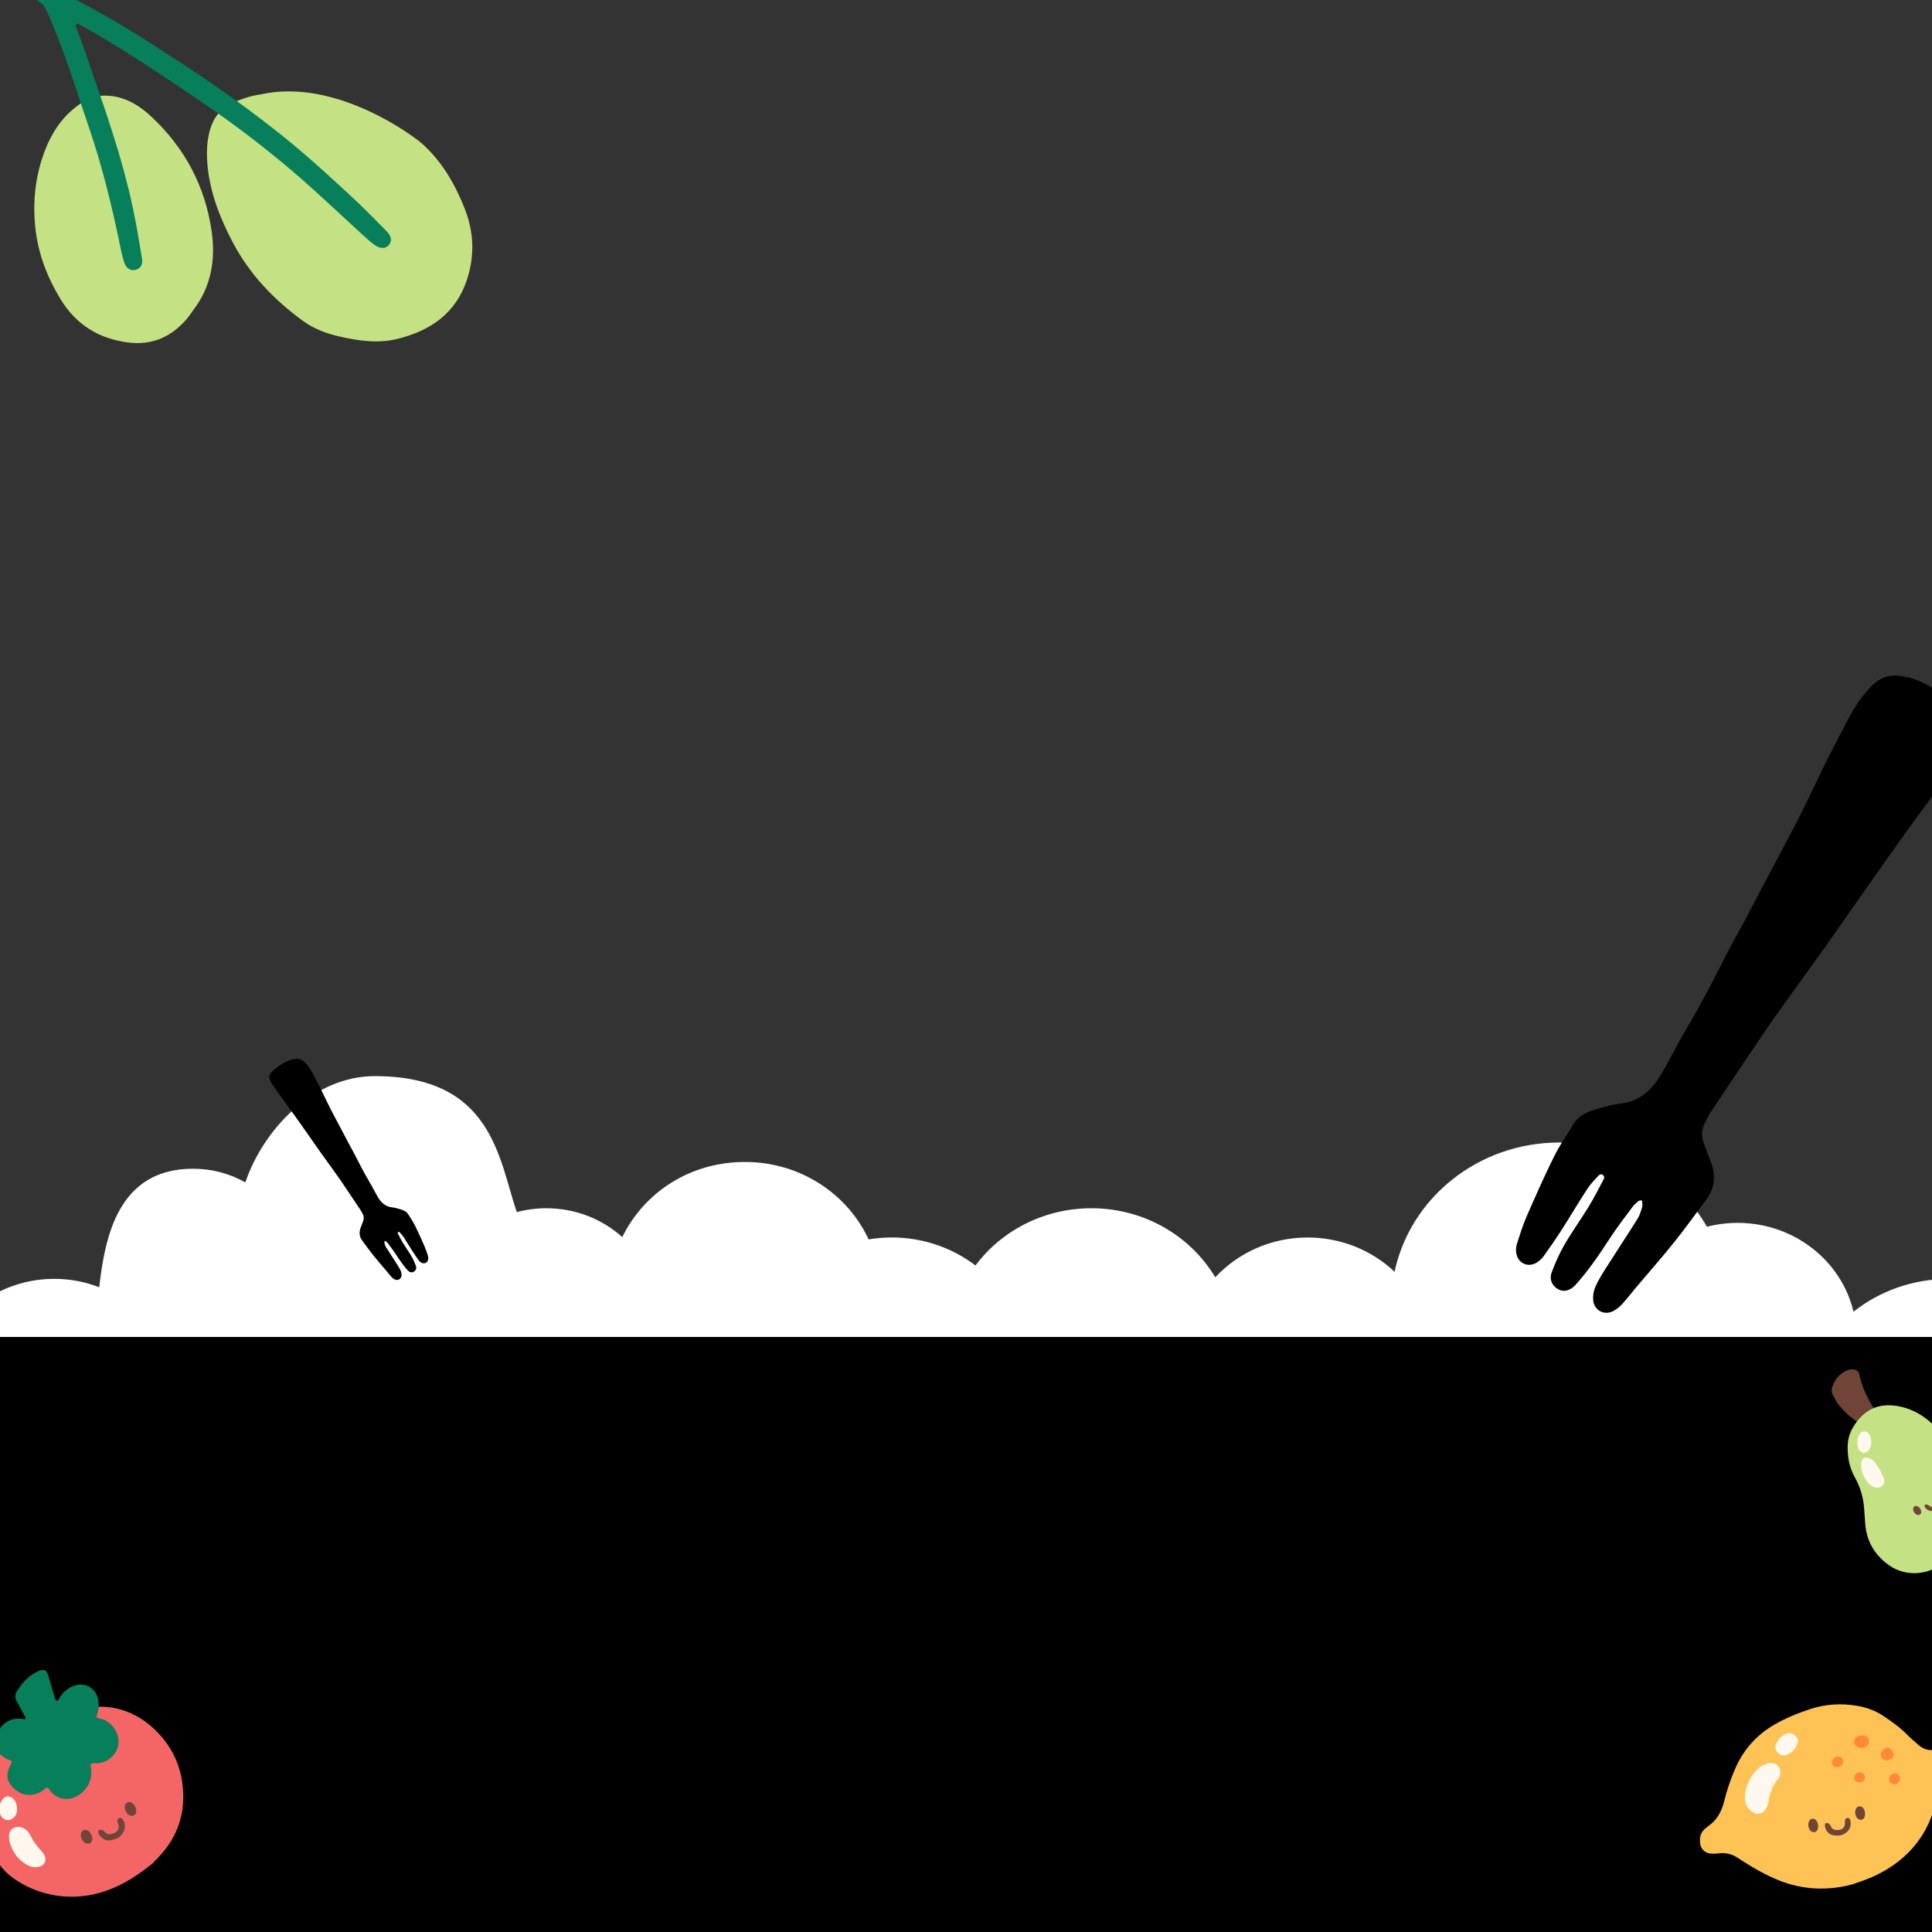 <svg width="500" height="500" viewBox="0 0 500 500" fill="none" xmlns="http://www.w3.org/2000/svg">
    <rect x="0" y="0" width="500" height="500" fill="#333333" stroke="none"/>
    <g clip-path="url(#clip0_456_2906)">
        <path d="M536.99 348C530.033 337.756 518.027 330.976 504.362 330.976C495 330.976 486.405 334.161 479.686 339.463C476.555 326.304 464.321 316.479 449.703 316.479C446.955 316.479 444.291 316.828 441.75 317.487C434.358 304.488 420.019 295.681 403.555 295.681C382.519 295.681 364.976 310.049 360.912 329.139C355.127 323.658 347.185 320.263 338.424 320.263C328.927 320.263 320.384 324.247 314.516 330.567C308.129 319.894 296.165 312.695 282.459 312.695C270.1 312.695 259.162 318.536 252.454 327.502C246.492 322.969 238.965 320.253 230.775 320.253C228.732 320.253 226.742 320.433 224.793 320.752C219.339 308.951 207.064 300.713 192.787 300.713C178.51 300.713 166.639 308.671 161.051 320.163C155.909 315.53 148.993 312.695 141.394 312.695C138.739 312.695 136.178 313.044 133.742 313.693C129.056 299.945 127.5 278.5 97 278.5C81.168 278.5 68.155 292.241 63.5 306C59.529 303.753 54.905 302.465 49.96 302.465C30.5 302.465 27.16 320.223 25.678 333.143C22.09 331.745 18.161 330.966 14.055 330.966C1.687 330.966 -8.992 337.926 -14 347.99H537L536.99 348Z" fill="white"/>
        <g clip-path="url(#clip1_456_2906)">
            <rect width="500" height="154" transform="translate(0 346)" fill="currentColor"/>
            <path d="M475.426 363.02C475.047 362.315 474.661 361.614 474.289 360.904C474.006 360.364 473.944 359.784 474.114 359.206C474.741 357.065 476.017 355.475 478.119 354.623C478.644 354.411 479.196 354.304 479.768 354.404C480.548 354.54 481.035 354.979 481.2 355.755C481.77 358.453 482.881 360.931 484.223 363.321C484.868 364.47 485.77 365.415 486.676 366.353C487.276 366.973 487.357 367.448 486.932 368.183C486.793 368.425 486.623 368.652 486.442 368.864C485.769 369.655 484.918 369.853 483.944 369.548C482.017 368.946 480.346 367.895 478.812 366.605C477.547 365.541 476.425 364.345 475.425 363.018L475.426 363.02Z" fill="#704537"/>
            <path d="M507.9 396.224C507.504 396.231 507.17 396.514 507.1 396.902C506.853 398.279 506.112 401.441 504.279 403.31C499.598 408.082 493.016 408.031 488.935 405.133C485.157 402.451 483.009 398.852 482.706 394.194C482.624 392.934 482.528 391.673 482.435 390.411C482.22 387.529 481.444 384.838 480.011 382.297C478.591 379.778 478.103 376.986 478.179 374.108C478.252 371.294 479.524 368.983 481.369 366.955C483.965 364.102 487.268 363.262 490.948 363.861C494.118 364.376 496.932 365.767 499.377 367.869C499.864 368.287 500.332 368.725 500.799 369.164C502.084 370.373 503.642 371.109 505.278 371.679C506.964 372.268 508.683 372.762 510.371 373.338C512.187 373.955 513.943 374.749 515.326 376.103C518.072 378.788 519.562 382.039 519.499 385.947C519.442 389.478 517.73 392.025 514.872 393.913C512.825 395.265 510.616 396.149 508.13 396.215C508.055 396.218 507.979 396.218 507.901 396.221L507.9 396.224Z" fill="#C4E283"/>
            <path d="M487.398 382.308C487.76 383.034 487.84 383.778 487.231 384.436C486.673 385.041 485.744 385.201 484.89 384.819C483.878 384.366 483.192 383.552 482.653 382.62C482.124 381.71 481.782 380.718 481.674 379.67C481.625 379.201 481.633 378.699 481.749 378.245C481.964 377.405 482.621 377.071 483.467 377.294C484.15 377.475 484.715 377.872 485.149 378.407C486.572 380.166 486.856 381.21 487.402 382.304L487.398 382.308Z" fill="#FFF8EE"/>
            <path d="M483.818 371.199C483.874 371.328 483.998 371.561 484.073 371.807C484.324 372.63 484.334 373.473 484.116 374.299C484.022 374.656 483.853 375.02 483.629 375.313C482.9 376.272 481.644 376.166 481.045 375.122C480.461 374.105 480.606 371.977 481.322 371.033C481.936 370.223 483.128 370.257 483.818 371.199Z" fill="#FFF8EE"/>
            <path d="M502.565 388.364C502.619 389.356 502.022 390.272 501.115 390.68C500.844 390.803 500.569 390.917 500.284 390.99C499.485 391.191 498.652 390.794 498.206 390.103C498.066 389.887 497.967 389.626 498.183 389.455C498.318 389.347 498.589 389.341 498.774 389.389C498.976 389.441 499.175 389.581 499.331 389.729C499.759 390.139 500.522 389.913 501.087 389.463C501.504 389.131 501.611 388.557 501.388 388.048C501.331 387.92 501.261 387.799 501.204 387.673C501.077 387.392 501.054 387.117 501.348 386.93C501.643 386.74 501.875 386.887 502.079 387.118C502.383 387.46 502.541 387.901 502.567 388.363L502.565 388.364Z" fill="#704537"/>
            <path d="M496.311 389.836C496.705 390.043 496.987 390.41 497.128 390.833C497.169 390.957 497.202 391.082 497.216 391.208C497.282 391.846 496.704 392.239 496.099 392.014C495.55 391.811 495.076 391.091 495.104 390.502C495.131 389.95 495.617 389.585 496.148 389.764C496.203 389.784 496.257 389.808 496.311 389.836Z" fill="#704537"/>
            <path d="M39.462 482.277C35.529 485.421 31.841 487.794 27.666 489.261C21.959 491.269 16.159 491.449 10.376 489.566C7.573 488.653 4.965 487.306 2.635 485.46C0.591 483.839 -0.831 481.74 -2.041 479.472C-3.262 477.182 -4.088 474.739 -4.756 472.242C-4.84 471.927 -4.922 471.607 -4.95 471.283C-5.328 466.681 -4.898 462.24 -2.639 458.075C0.055 453.107 3.973 449.495 8.957 446.895C12.333 445.132 15.766 443.575 19.454 442.594C23.008 441.647 26.598 441.332 30.198 442.161C33.698 442.969 36.797 444.65 39.462 447.053C44.55 451.636 47.212 457.385 47.422 464.224C47.596 469.908 45.853 474.973 42.184 479.338C41.196 480.512 40.096 481.596 39.461 482.275L39.462 482.277Z" fill="#F46666"/>
            <path d="M25.025 444.006C24.919 444.315 25.125 444.641 25.448 444.682C28.611 445.062 30.842 448.301 30.673 450.969C30.554 452.838 29.691 454.233 28.211 455.291C26.961 456.187 25.562 456.432 24.052 456.317C23.674 456.288 23.372 456.625 23.447 456.996C23.483 457.173 23.515 457.343 23.544 457.514C24.137 461.054 22.047 464.006 19.195 465.176C16.803 466.157 14.174 465.269 12.72 463.076C12.675 463.007 12.63 462.935 12.582 462.864C12.416 462.599 12.045 462.545 11.819 462.761C10.545 463.982 9.027 464.606 7.211 464.5C5.811 464.416 4.643 463.804 3.635 462.875C1.604 461 1.4 459.177 2.946 456.263C3.093 455.986 2.953 455.645 2.653 455.557C2.621 455.548 2.592 455.54 2.56 455.529C0.437 454.905 -0.895 453.143 -0.967 450.922C-1.108 446.636 2.561 444.102 6.191 444.931C6.191 444.931 6.194 444.931 6.197 444.93C6.487 444.996 6.719 444.682 6.575 444.419C5.996 443.356 4.917 441.406 4.201 440.049C3.768 439.235 3.966 438.387 4.382 437.697C5.791 435.374 7.588 433.463 10.157 432.397C10.264 432.351 10.373 432.314 10.486 432.283C11.518 432.008 12.089 432.333 12.386 433.337C12.981 435.356 13.578 437.375 14.191 439.388C14.24 439.55 14.3 439.709 14.37 439.876C14.504 440.195 14.948 440.215 15.113 439.913C15.113 439.913 15.115 439.91 15.118 439.907C16.181 437.966 17.692 436.562 19.897 436.06C22.336 435.503 24.763 437.083 25.333 439.52C25.673 440.986 25.594 442.427 25.077 443.844C25.058 443.897 25.04 443.949 25.019 444.005L25.025 444.006Z" fill="#067F5A"/>
            <path d="M7.373 474.168C7.553 474.466 7.817 474.829 8.001 475.231C8.637 476.627 9.549 477.811 10.611 478.909C11.03 479.344 11.396 479.896 11.602 480.46C12.057 481.714 11.428 482.775 10.127 483.099C9.172 483.336 8.236 483.263 7.358 482.808C4.685 481.431 3.071 479.236 2.425 476.321C2.337 475.922 2.328 475.496 2.339 475.083C2.377 473.666 3.522 472.673 4.944 472.813C5.908 472.909 6.668 473.395 7.373 474.171L7.373 474.168Z" fill="#FFF8EE"/>
            <path d="M3.479 470.457C2.484 471.383 0.971 471.173 0.286 469.988C-0.601 468.452 -0.209 466.719 0.793 465.515C1.412 464.773 2.398 464.737 3.198 465.312C4.496 466.241 5.034 469.213 3.479 470.457Z" fill="#FFF8EE"/>
            <path d="M32.291 472.887C32.177 474.353 31.123 475.575 29.713 475.999C29.291 476.126 28.864 476.24 28.434 476.292C27.227 476.429 26.081 475.686 25.562 474.588C25.398 474.243 25.303 473.843 25.656 473.632C25.875 473.501 26.274 473.545 26.539 473.651C26.824 473.766 27.088 474.009 27.286 474.257C27.833 474.942 28.997 474.757 29.912 474.212C30.59 473.805 30.859 472.987 30.631 472.198C30.572 472 30.493 471.808 30.434 471.61C30.305 471.174 30.323 470.765 30.79 470.549C31.259 470.329 31.57 470.591 31.826 470.966C32.204 471.526 32.35 472.203 32.299 472.886L32.291 472.887Z" fill="#704537"/>
            <path d="M22.832 473.825C23.368 474.204 23.711 474.798 23.835 475.445C23.87 475.634 23.895 475.824 23.889 476.014C23.862 476.964 22.938 477.424 22.094 476.976C21.328 476.57 20.773 475.423 20.931 474.566C21.078 473.76 21.861 473.322 22.607 473.691C22.684 473.729 22.761 473.777 22.833 473.827L22.832 473.825Z" fill="#704537"/>
            <path d="M34.207 466.624C34.743 467.003 35.086 467.597 35.21 468.244C35.245 468.433 35.27 468.623 35.264 468.813C35.237 469.763 34.313 470.223 33.469 469.775C32.703 469.369 32.148 468.222 32.306 467.365C32.453 466.559 33.236 466.121 33.982 466.489C34.059 466.528 34.136 466.575 34.208 466.626L34.207 466.624Z" fill="#704537"/>
        </g>
        <path d="M479.363 487.681C472.995 489.365 466.576 489.137 460.262 486.585C457.039 485.284 454.035 483.583 451.119 481.716C450.724 481.464 450.323 481.215 449.937 480.944C448.268 479.778 446.437 479.379 444.424 479.674C443.803 479.766 443.15 479.75 442.523 479.679C441.262 479.536 440.279 478.572 440.052 477.342C439.732 475.606 440.064 474.101 441.581 473.01C441.739 472.898 441.876 472.758 442.037 472.648C444.312 471.097 445.551 468.863 446.186 466.258C446.903 463.319 447.869 460.469 449.077 457.697C451.214 452.797 454.585 449.013 459.222 446.325C462.183 444.608 465.31 443.351 468.557 442.284C472.471 440.997 476.422 440.801 480.434 441.427C482.997 441.827 485.4 442.714 487.576 444.19C489.686 445.62 491.756 447.082 493.55 448.919C494.475 449.863 495.507 450.701 496.495 451.584C497.463 452.449 498.602 452.917 499.896 452.928C501.193 452.939 502.49 452.881 503.787 452.841C504.145 452.831 504.502 452.767 504.861 452.738C506.164 452.635 507.064 453.206 507.706 454.332C508.521 455.769 508.855 457.313 508.878 458.942C508.898 460.291 508.343 461.266 507.048 461.802C504.312 462.934 502.249 464.82 500.884 467.457C500.705 467.798 500.521 468.146 500.408 468.511C498.742 473.876 495.706 478.28 491.275 481.753C488.498 483.928 485.43 485.527 482.13 486.72C481.273 487.03 480.407 487.32 479.369 487.68L479.363 487.681Z" fill="#FFC255"/>
        <path d="M478.759 473.006C478.246 474.275 476.963 475.068 475.594 475.049C475.183 475.043 474.774 475.027 474.374 474.948C473.262 474.732 472.451 473.746 472.297 472.628C472.252 472.274 472.277 471.89 472.649 471.804C472.88 471.75 473.223 471.902 473.426 472.069C473.649 472.251 473.814 472.542 473.921 472.819C474.215 473.581 475.301 473.746 476.267 473.518C476.985 473.348 477.453 472.696 477.47 471.93C477.475 471.736 477.456 471.545 477.461 471.352C477.469 470.929 477.601 470.57 478.077 470.508C478.557 470.446 478.761 470.765 478.879 471.171C479.058 471.775 478.999 472.419 478.76 473.008L478.759 473.006Z" fill="#704537"/>
        <path d="M470.087 471.182C470.459 471.672 470.596 472.296 470.523 472.906C470.502 473.084 470.471 473.26 470.412 473.426C470.119 474.263 469.17 474.412 468.547 473.776C467.979 473.199 467.809 472.026 468.192 471.305C468.55 470.629 469.369 470.461 469.926 470.998C469.984 471.056 470.04 471.117 470.09 471.182L470.087 471.182Z" fill="#704537"/>
        <path d="M482.221 467.977C482.594 468.467 482.731 469.091 482.658 469.701C482.636 469.879 482.606 470.055 482.547 470.22C482.254 471.058 481.304 471.207 480.681 470.571C480.113 469.994 479.944 468.821 480.326 468.1C480.685 467.424 481.504 467.256 482.061 467.793C482.119 467.851 482.174 467.912 482.224 467.977L482.221 467.977Z" fill="#704537"/>
        <path d="M451.72 466.394C451.372 464.706 451.723 463.1 452.363 461.547C452.85 460.367 453.503 459.281 454.373 458.33C455.154 457.478 456.074 456.803 457.166 456.466C459.212 455.83 460.867 456.891 460.771 458.862C460.745 459.376 460.494 459.964 460.163 460.367C458.727 462.11 457.997 464.121 457.672 466.32C457.55 467.15 457.233 467.916 456.682 468.567C455.903 469.485 454.808 469.706 453.785 469.084C452.766 468.46 451.994 467.615 451.724 466.396L451.72 466.394Z" fill="#FFF8EE"/>
        <path d="M462.589 448.615C463.545 448.287 464.212 448.825 464.81 449.404C465.39 449.965 465.387 450.723 465.106 451.419C464.576 452.727 463.685 453.716 462.306 454.173C461.508 454.437 460.772 454.309 460.164 453.698C459.516 453.051 459.315 452.256 459.631 451.41C460.157 450.011 461.176 449.089 462.589 448.615Z" fill="#FFF8EE"/>
        <path d="M481.428 449.143C481.532 449.139 481.779 449.116 482.026 449.12C482.966 449.129 483.525 449.544 483.653 450.309C483.789 451.13 483.268 452.044 482.467 452.257C482.082 452.361 481.637 452.388 481.249 452.311C480.416 452.145 479.843 451.455 479.862 450.775C479.881 449.976 480.408 449.391 481.432 449.149L481.428 449.143Z" fill="#FF8939"/>
        <path d="M490.027 453.72C490.226 454.476 489.697 455.281 488.839 455.52C487.956 455.768 486.917 455.227 486.724 454.42C486.549 453.685 487.252 452.646 488.107 452.426C489.062 452.181 489.689 452.917 490.027 453.72Z" fill="#FF8939"/>
        <path d="M491.675 459.961C491.857 460.728 491.339 461.544 490.551 461.726C489.835 461.89 489.077 461.476 488.895 460.825C488.694 460.094 489.287 459.188 490.086 459.004C490.828 458.834 491.505 459.243 491.675 459.961Z" fill="#FF8939"/>
        <path d="M476.935 455.555C477.117 456.322 476.598 457.138 475.811 457.32C475.095 457.483 474.337 457.07 474.155 456.419C473.953 455.687 474.547 454.782 475.346 454.598C476.088 454.428 476.765 454.837 476.935 455.555Z" fill="#FF8939"/>
        <path d="M482.61 459.619C482.81 460.319 482.351 461.047 481.573 461.257C480.841 461.456 480.136 461.131 479.942 460.502C479.744 459.865 480.221 458.933 480.844 458.739C481.507 458.535 482.428 458.995 482.61 459.619Z" fill="#FF8939"/>
        <path d="M424.967 310.715C424.63 310.594 424.251 310.661 423.977 310.893C423.466 311.331 422.936 311.752 422.545 312.276C420.522 314.98 418.459 317.662 416.619 320.488C413.888 324.681 411.105 328.821 407.732 332.532C406.44 333.957 404.789 334.443 403.414 333.742C401.724 332.88 400.869 331.15 401.59 329.264C402.505 326.841 403.542 324.43 404.84 322.196C406.828 318.779 409.147 315.559 411.208 312.186C412.587 309.925 413.778 307.544 415.02 305.203C415.045 305.157 415.066 305.117 415.085 305.073C415.46 304.237 414.395 303.509 413.768 304.178L413.752 304.184C412.724 305.289 411.646 306.376 410.83 307.628C408.526 311.16 406.387 314.797 404.109 318.349C402.65 320.624 401.1 322.843 399.539 325.049C399.128 325.63 398.57 326.148 397.984 326.567C395.626 328.255 392.744 327.022 392.389 324.156C392.295 323.404 392.359 322.571 392.592 321.854C393.357 319.485 394.099 317.088 395.095 314.804C397.363 309.611 399.654 304.414 402.178 299.338C403.676 296.32 405.609 293.512 407.403 290.65C408.32 289.193 409.768 288.262 411.326 287.666C413.111 286.979 414.992 286.516 416.852 286.044C417.96 285.763 419.112 285.685 420.24 285.483C424.97 284.645 427.912 281.493 430.173 277.611C432.343 273.883 434.218 269.973 436.437 266.273C440.291 259.837 443.682 253.164 447.076 246.484C448.418 243.841 449.922 241.279 451.318 238.662C453.174 235.176 454.978 231.668 456.827 228.178C459.26 223.579 461.741 219.009 464.138 214.394C465.882 211.026 467.533 207.61 469.201 204.205C470.457 201.639 471.643 199.033 472.937 196.483C474.795 192.818 476.704 189.176 478.624 185.541C480.135 182.677 481.96 180.029 484.226 177.686C486.515 175.322 489.245 174.299 492.441 175.062C497.322 175.528 505.33 180.921 508.349 183.836C508.98 184.445 509.519 185.158 510.023 185.879C511.129 187.471 511.12 189.218 510.372 190.913C509.429 193.054 500.218 205.956 498.783 207.836C492.448 216.157 474.869 241.543 472.691 244.596C469.001 249.762 465.268 254.896 461.568 260.053C460.05 262.168 458.525 264.28 457.073 266.436C452.324 273.471 447.598 280.515 442.891 287.576C442.285 288.48 441.807 289.473 441.286 290.435C440.339 292.186 440.248 294.003 440.924 295.853C441.568 297.607 442.282 299.338 442.899 301.102C444.042 304.356 443.761 307.472 441.687 310.293C438.882 314.106 436.106 317.944 433.148 321.635C429.996 325.575 426.645 329.357 423.387 333.217C422.21 334.608 421.115 336.064 419.89 337.412C419.269 338.096 418.526 338.719 417.726 339.187C415.317 340.596 412.529 339.216 412.31 336.441C412.224 335.344 412.412 334.118 412.848 333.111C413.568 331.452 414.527 329.886 415.499 328.351C418.229 324.049 421.047 319.796 423.76 315.482C424.333 314.573 424.668 313.496 424.975 312.461C425.131 311.934 424.979 311.31 424.968 310.733L424.967 310.715Z" fill="currentColor"/>
        <path d="M99.522 321.177C99.639 321.135 99.77 321.158 99.865 321.239C100.042 321.391 100.226 321.537 100.362 321.719C101.064 322.657 101.78 323.588 102.418 324.568C103.366 326.023 104.332 327.46 105.502 328.748C105.951 329.242 106.524 329.411 107.001 329.168C107.587 328.869 107.884 328.268 107.634 327.614C107.316 326.773 106.956 325.936 106.506 325.161C105.816 323.975 105.011 322.858 104.296 321.687C103.818 320.903 103.405 320.076 102.973 319.264C102.965 319.248 102.957 319.234 102.951 319.219C102.821 318.929 103.19 318.676 103.408 318.908L103.413 318.91C103.77 319.294 104.144 319.671 104.427 320.106C105.227 321.331 105.969 322.593 106.76 323.826C107.266 324.615 107.804 325.385 108.346 326.151C108.488 326.352 108.682 326.532 108.885 326.678C109.704 327.264 110.704 326.836 110.827 325.841C110.859 325.58 110.837 325.291 110.756 325.042C110.491 324.22 110.233 323.388 109.888 322.596C109.101 320.794 108.306 318.99 107.43 317.229C106.91 316.181 106.239 315.207 105.617 314.214C105.298 313.708 104.796 313.385 104.255 313.178C103.636 312.94 102.983 312.779 102.338 312.615C101.953 312.518 101.553 312.491 101.162 312.421C99.52 312.13 98.5 311.036 97.715 309.689C96.962 308.395 96.311 307.038 95.541 305.755C94.204 303.521 93.027 301.206 91.849 298.888C91.384 297.97 90.862 297.081 90.377 296.173C89.733 294.963 89.107 293.746 88.466 292.535C87.621 290.939 86.76 289.353 85.929 287.752C85.323 286.583 84.75 285.397 84.172 284.216C83.736 283.325 83.324 282.421 82.875 281.536C82.231 280.264 81.568 279 80.902 277.739C80.377 276.745 79.744 275.826 78.957 275.013C78.163 274.193 77.216 273.838 76.107 274.103C74.413 274.265 71.634 276.136 70.586 277.147C70.367 277.359 70.181 277.606 70.005 277.856C69.622 278.409 69.625 279.015 69.884 279.603C70.212 280.346 73.408 284.824 73.906 285.476C76.105 288.363 82.205 297.173 82.96 298.232C84.241 300.025 85.537 301.807 86.82 303.596C87.347 304.33 87.876 305.063 88.38 305.811C90.028 308.252 91.668 310.697 93.302 313.147C93.512 313.461 93.678 313.806 93.859 314.139C94.187 314.747 94.219 315.377 93.984 316.019C93.761 316.628 93.513 317.229 93.299 317.841C92.902 318.97 93 320.051 93.719 321.031C94.693 322.354 95.656 323.685 96.683 324.966C97.776 326.334 98.939 327.646 100.07 328.985C100.478 329.468 100.858 329.973 101.283 330.441C101.499 330.679 101.757 330.895 102.034 331.057C102.87 331.546 103.838 331.067 103.914 330.104C103.944 329.724 103.878 329.298 103.727 328.949C103.477 328.373 103.144 327.83 102.807 327.297C101.86 325.804 100.882 324.328 99.94 322.831C99.741 322.516 99.625 322.142 99.519 321.783C99.465 321.6 99.517 321.383 99.521 321.183L99.522 321.177Z" fill="currentColor"/>
        <path d="M109.111 37.056C114.347 41.717 117.768 47.633 120.291 54.065C122.611 59.964 122.882 66 120.927 72.138C118.067 81.105 111.386 85.609 102.784 87.721C97.801 88.952 92.762 88.196 87.804 87.075C84.399 86.308 81.185 85.081 78.346 83.007C70.826 77.505 64.531 70.944 60.173 62.598C56.797 56.141 54.209 49.474 53.651 42.149C53.443 39.389 53.545 36.653 54.253 33.952C55.176 30.444 57.191 27.81 60.559 26.445C62.711 25.571 64.972 24.751 67.259 24.471C87.123 19.9 107.722 35.821 109.111 37.056Z" fill="#C4E283"/>
        <path d="M48.619 82.199C44.609 87.07 39.529 89.443 33.171 88.635C25.631 87.677 19.727 84.053 15.736 77.532C12.184 71.725 9.798 65.52 9.111 58.645C8.484 52.346 9.093 46.263 11.135 40.304C13.131 34.5 16.3 29.59 21.655 26.276C23.918 24.878 26.291 24.531 28.886 24.853C33.063 25.37 36.388 27.572 39.3 30.312C47.827 38.315 53.067 48.175 54.758 59.741C55.831 67.079 54.726 74.109 50.046 80.209C49.568 80.872 49.133 81.572 48.609 82.206L48.619 82.199Z" fill="#C4E283"/>
        <path d="M19.635 6.802C19.484 6.38 19.939 5.992 20.332 6.211C21.706 6.969 22.929 7.629 24.124 8.334C33.729 13.981 43.009 20.135 52.212 26.419C60.552 32.114 68.594 38.201 76.238 44.768C82.457 50.109 88.379 55.797 94.447 61.32C95.272 62.066 96.119 62.792 97.03 63.436C98.457 64.444 99.838 64.389 100.666 63.374C101.478 62.39 101.322 61.133 100.138 59.922C97.505 57.259 94.888 54.565 92.16 52.001C88.228 48.309 84.255 44.677 80.204 41.114C77.255 38.522 74.212 36.03 71.136 33.601C62.386 26.683 53.217 20.363 43.848 14.327C38.67 10.996 33.511 7.625 28.163 4.593C21.239 0.666 14.132 -2.947 7.094 -6.666C6.482 -6.992 5.797 -7.239 5.128 -7.403C3.796 -7.73 2.733 -7.255 2.302 -6.248C1.854 -5.209 2.201 -4.125 3.364 -3.401C4.405 -2.75 5.549 -2.268 6.609 -1.657C8.031 -0.843 9.461 -0.027 10.79 0.913C11.312 1.287 11.68 1.964 11.959 2.576C16.451 12.411 19.525 22.773 23.015 32.975C26.56 43.313 29.11 53.915 31.287 64.609C31.523 65.754 31.81 66.903 32.188 68.004C32.703 69.48 33.739 70.112 34.967 69.861C36.277 69.596 37.024 68.552 36.755 66.899C36.065 62.68 35.349 58.454 34.477 54.26C31.598 40.395 26.753 27.108 22.151 13.758C21.347 11.43 20.477 9.122 19.625 6.808C19.625 6.808 19.627 6.8 19.62 6.79L19.635 6.802Z" fill="#067F5A"/>
    </g>
    <defs>
        <clipPath id="clip0_456_2906">
            <rect width="500" height="500" fill="white"/>
        </clipPath>
        <clipPath id="clip1_456_2906">
            <rect width="500" height="154" fill="white" transform="translate(0 346)"/>
        </clipPath>
    </defs>
</svg>
